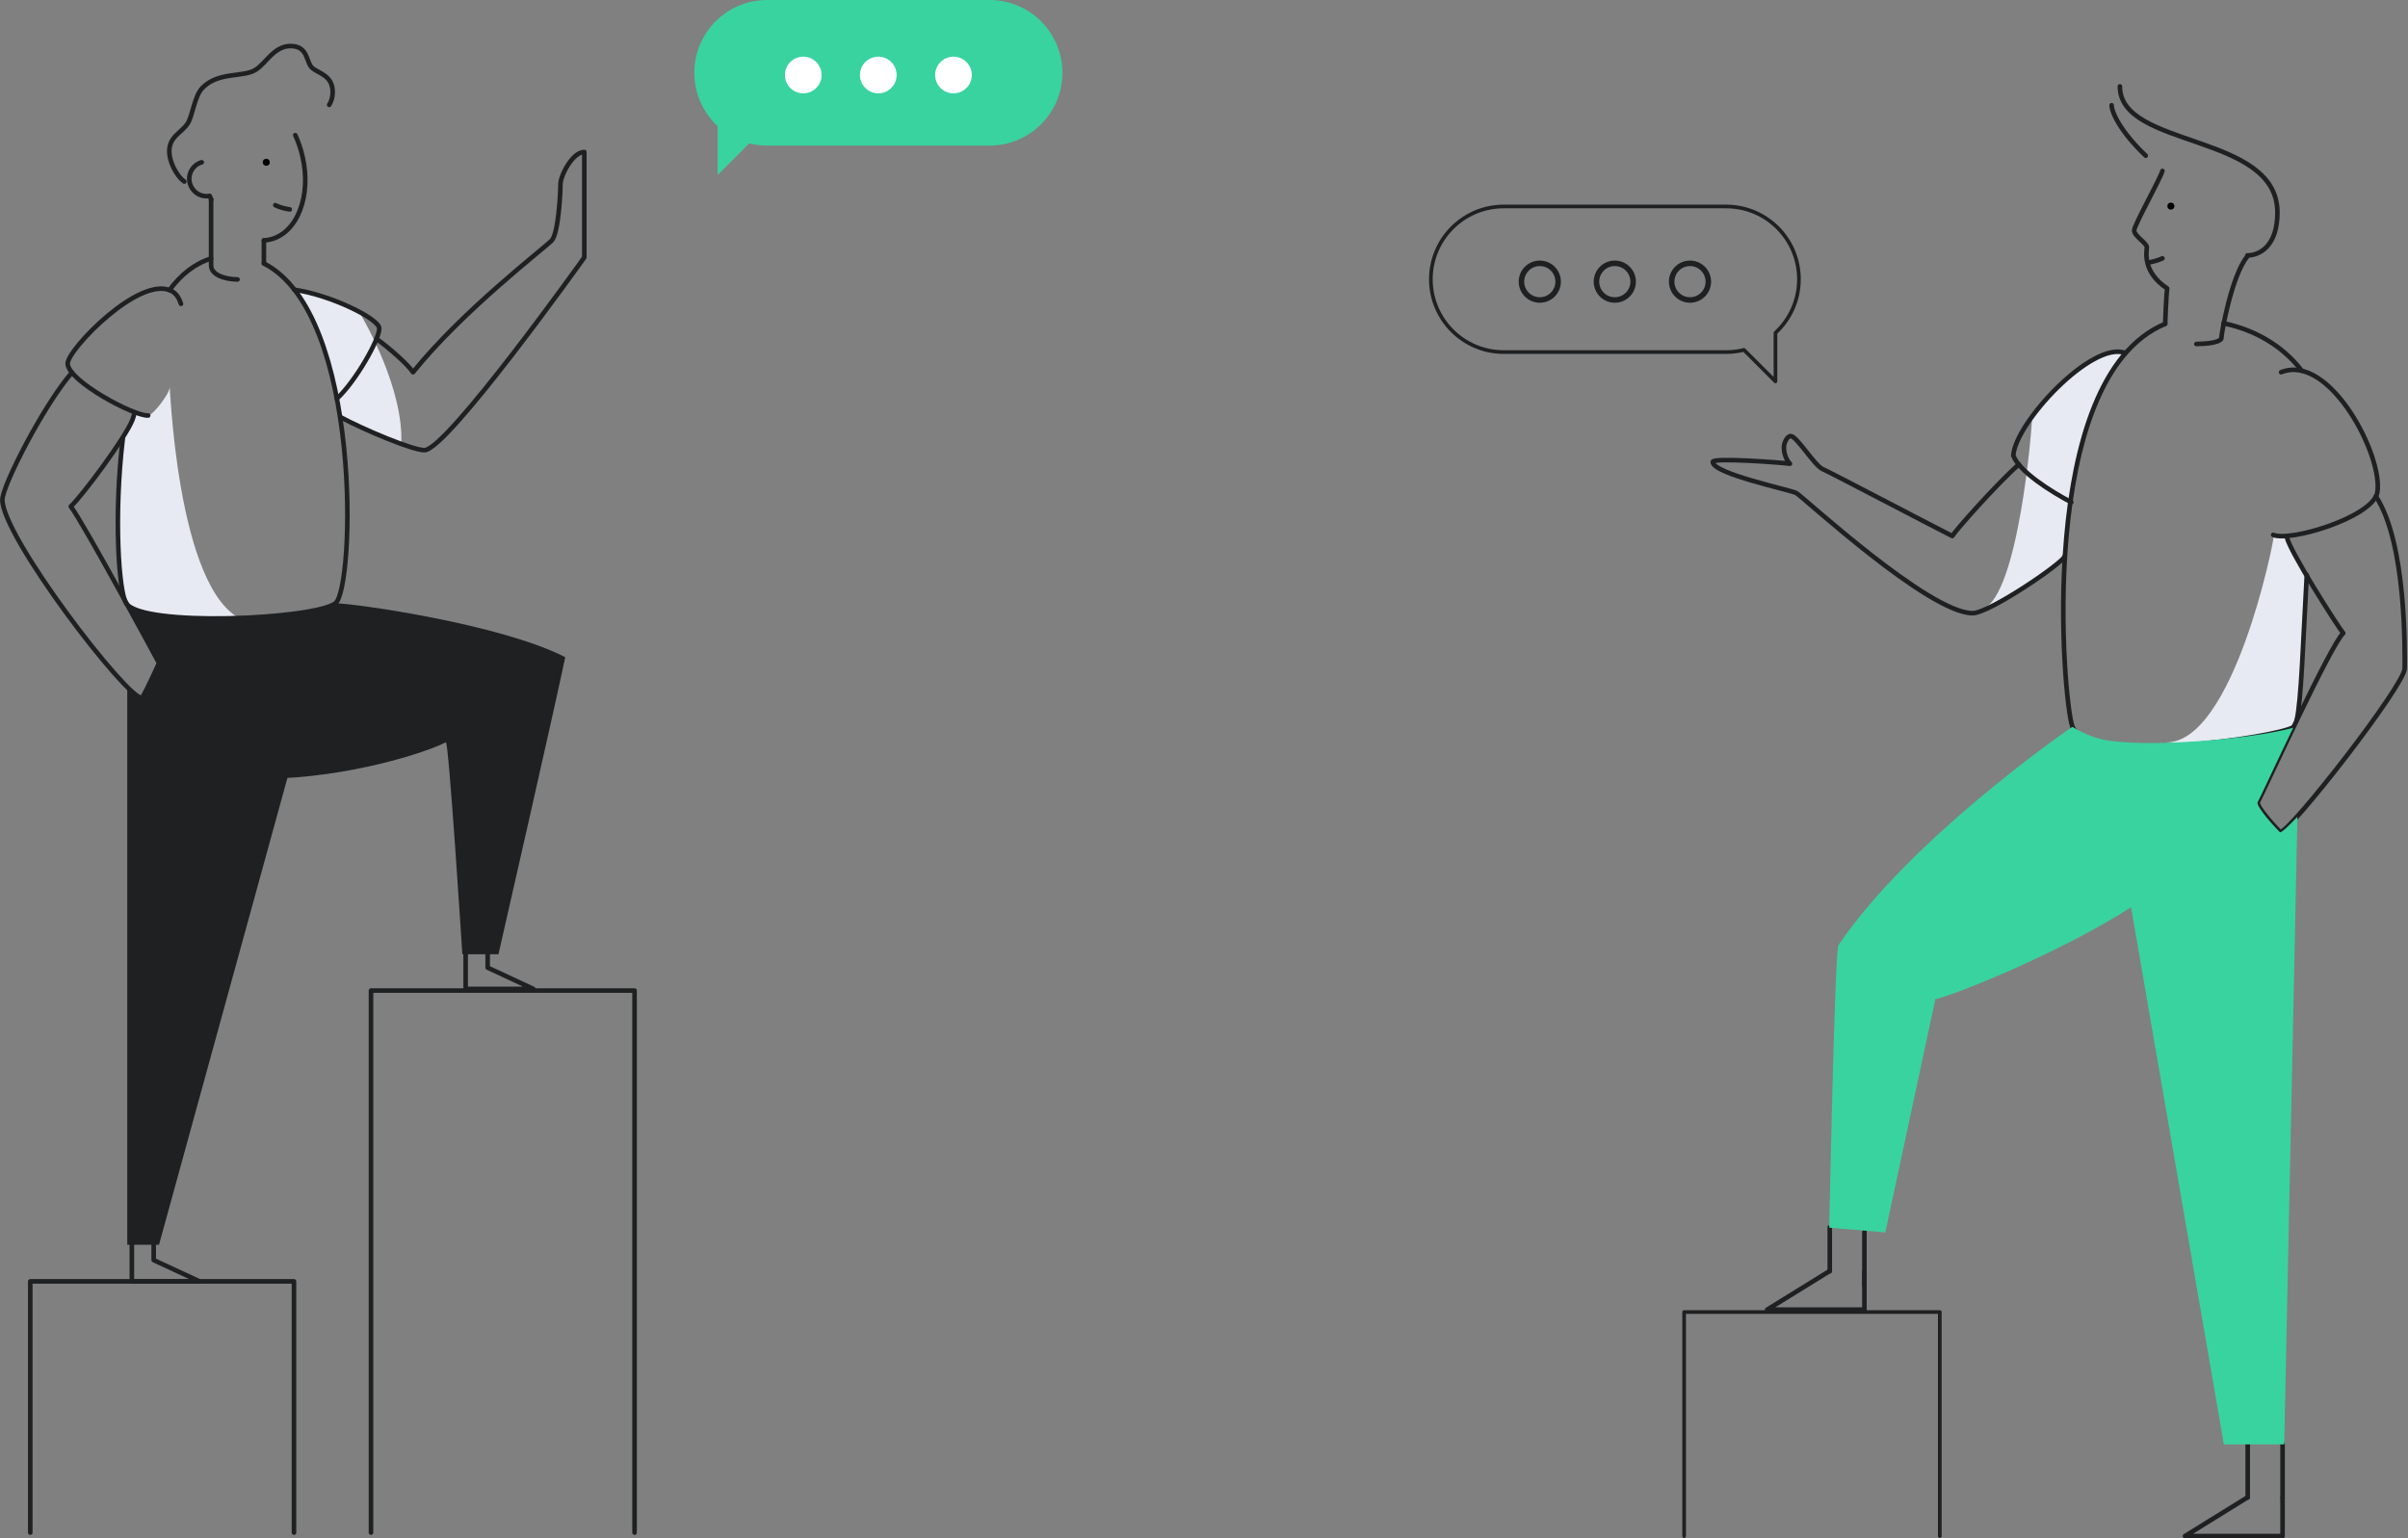 <?xml version="1.0" encoding="UTF-8" standalone="no"?>
<!DOCTYPE svg PUBLIC "-//W3C//DTD SVG 1.1//EN" "http://www.w3.org/Graphics/SVG/1.1/DTD/svg11.dtd">
<svg width="100%" height="100%" viewBox="0 0 1313 839" version="1.1" xmlns="http://www.w3.org/2000/svg" xmlns:xlink="http://www.w3.org/1999/xlink" xml:space="preserve" xmlns:serif="http://www.serif.com/" style="fill-rule:evenodd;clip-rule:evenodd;stroke-linecap:round;stroke-linejoin:round;">
    <rect x="0" y="0" width="1313" height="839" fill="#808080" stroke="none"/>
    <g>
        <path d="M195.8,170C199.3,175.8 220.2,212.6 218.8,242.1C212.2,239.6 185.4,227.3 185.4,227.3L183.7,217.3L176.4,189.1L172.3,178.3L165.4,164.1L160.9,157.9L172.9,160.7L195.8,170Z" style="fill:rgb(231,234,243);fill-rule:nonzero;"/>
        <path d="M92.5,211.2C92.5,202.8 95.5,323.1 132.8,338.2C112.7,344 80,339.5 80,339.5L69.5,329.6L66.4,322.1L64.5,295.3L64.5,285.8L64.6,270L66.1,247.1L67.4,239L72,228.5L73.9,224.8C73.9,224.8 79.2,226.4 81.2,226.4C83.2,226.4 92.5,214.9 92.5,211.2Z" style="fill:rgb(231,234,243);fill-rule:nonzero;"/>
        <path d="M182.9,329C192.9,329 273.1,340.3 308.2,358.4C303.4,381.9 271.8,520.4 271.8,520.4L252.1,520.4C252.1,520.4 244.7,403.8 243.1,404.8C232.5,410.3 190.3,424.1 145.2,424.7" style="fill:rgb(30,32,34);fill-rule:nonzero;"/>
        <path d="M205.3,184.8C212.2,189.7 222.8,199.1 225.2,203C252.4,169.2 297.1,135.1 300.8,131.2C304.5,127.3 305.6,105.3 305.6,100.5C305.6,95.7 312.2,82.9 318.6,82.9L318.6,140.4C318.6,140.4 243.7,245.5 231.4,245.5C225,245.5 198.7,234.5 185.5,227.4" style="fill:none;fill-rule:nonzero;stroke:rgb(30,32,34);stroke-width:2.5px;"/>
        <path d="M160.5,158C180.5,160.9 206.8,173.9 206.8,179.1C206.9,185.1 193.9,208 183.7,217.4" style="fill:none;fill-rule:nonzero;stroke:rgb(30,32,34);stroke-width:2.5px;stroke-linejoin:miter;stroke-miterlimit:10;"/>
        <path d="M179.5,57.2C180.8,55.1 181.4,52.7 181.4,50.2C181.4,41.2 173.8,40 170.4,37.2C166.7,34.2 168.3,25.1 158.4,25.1C149.5,25.1 145.1,34.4 139.5,38C132.6,42.4 119.1,38.9 110.3,48C106,52.4 105,63.4 102.3,67.4C98.6,72.8 92.3,74.4 92.3,82.7C92.3,87.7 95.8,95.6 100.5,99" style="fill:none;fill-rule:nonzero;stroke:rgb(30,32,34);stroke-width:2.5px;stroke-linejoin:miter;stroke-miterlimit:10;"/>
        <path d="M143.9,143.7C197.7,171 193.4,321 182.9,329C171.4,337.8 77.4,342.1 68.8,329C64.8,322.9 61.9,281.4 67,238.8" style="fill:none;fill-rule:nonzero;stroke:rgb(30,32,34);stroke-width:2.5px;stroke-linejoin:miter;stroke-miterlimit:10;"/>
        <path d="M92.4,158.2C98.6,149.8 106.2,143.7 115.1,141" style="fill:none;fill-rule:nonzero;stroke:rgb(30,32,34);stroke-width:2.5px;stroke-linejoin:miter;stroke-miterlimit:10;"/>
        <path d="M39.2,203.2C24.1,220.5 1.3,264.7 1.3,272.6C1.3,292.6 68.8,380.7 77.4,380.7C81,374.5 86.7,361.6 86.7,361.6C86.7,361.6 46,286 38.6,276.2C45,270.2 68.4,238.7 72.2,229C72.7,227.7 73.1,226.3 73.4,224.9" style="fill:none;fill-rule:nonzero;stroke:rgb(30,32,34);stroke-width:2.5px;stroke-linejoin:miter;stroke-miterlimit:10;"/>
        <path d="M80.8,226.6C73.2,227.1 36.9,207.7 36.9,198.2C36.9,190.6 76.6,149.4 93.7,158.8C96.1,160.1 97.7,162.6 98.7,165.7" style="fill:none;fill-rule:nonzero;stroke:rgb(30,32,34);stroke-width:2.5px;stroke-linejoin:miter;stroke-miterlimit:10;"/>
        <path d="M143.9,143.7L143.9,131.1" style="fill:none;fill-rule:nonzero;stroke:rgb(30,32,34);stroke-width:2.5px;stroke-linejoin:miter;stroke-miterlimit:10;"/>
        <path d="M115.1,108.8L115.1,144.7C115.1,149.8 122.3,152.3 129.5,152.4" style="fill:none;fill-rule:nonzero;stroke:rgb(30,32,34);stroke-width:2.5px;stroke-linejoin:miter;stroke-miterlimit:10;"/>
        <path d="M143.9,131.1C145,131 146.2,130.9 147.3,130.6C162.1,127.1 170,106.8 164.9,85.1C164,81.2 162.7,77.4 161,73.7" style="fill:none;fill-rule:nonzero;stroke:rgb(30,32,34);stroke-width:2.5px;stroke-linejoin:miter;stroke-miterlimit:10;"/>
        <path d="M110,88.5C105,89.9 102.1,95.2 103.6,100.2C104.8,104.2 108.4,107 112.6,107C113.2,107 113.8,106.9 114.3,106.8C114.6,107.5 114.9,108.1 115.2,108.8" style="fill:none;fill-rule:nonzero;stroke:rgb(30,32,34);stroke-width:2.5px;stroke-linejoin:miter;stroke-miterlimit:10;"/>
        <path d="M69.4,329L69.4,329.6C78.8,346.9 86.7,361.6 86.7,361.6C86.7,361.6 81,374.5 77.4,380.7C76,380.7 73.2,378.5 69.4,374.7L69.4,678.8L86.7,678.8L182.9,329C176.8,334.1 91.8,346.1 69.4,329Z" style="fill:rgb(30,32,34);fill-rule:nonzero;"/>
        <path d="M69.4,329L69.4,329.6C78.8,346.9 86.7,361.6 86.7,361.6C86.7,361.6 81,374.5 77.4,380.7C76,380.7 73.2,378.5 69.4,374.7L69.4,678.8L86.7,678.8L182.9,329C176.8,334.1 91.8,346.1 69.4,329Z" style="fill:rgb(30,32,34);fill-opacity:0.1;fill-rule:nonzero;"/>
        <path d="M71.9,678.3L71.9,698.8L108.8,698.8L83.8,687.2L83.8,677.8" style="fill:none;fill-rule:nonzero;stroke:rgb(30,32,34);stroke-width:2.5px;"/>
        <path d="M253.9,518.8L253.9,539.3L290.8,539.3L265.9,527.7L265.9,518.3" style="fill:none;fill-rule:nonzero;stroke:rgb(30,32,34);stroke-width:2.5px;"/>
        <path d="M539.6,0L418.3,0C396.4,0 378.6,17.7 378.6,39.7C378.6,51.2 383.5,61.5 391.3,68.8L391.3,95.4L408.5,78.2C411.6,79 414.9,79.4 418.3,79.4L539.6,79.4C561.5,79.4 579.3,61.6 579.3,39.7C579.3,17.8 561.5,0 539.6,0Z" style="fill:rgb(57,211,159);fill-rule:nonzero;"/>
        <circle cx="438" cy="40.9" r="10" style="fill:white;"/>
        <circle cx="478.9" cy="40.9" r="10" style="fill:white;"/>
        <circle cx="519.9" cy="40.9" r="10" style="fill:white;"/>
        <path d="M980.9,152.3C980.9,130.3 963.1,112.6 941.2,112.6L819.9,112.6C798,112.6 780.2,130.4 780.2,152.3C780.2,174.2 798,192 819.9,192L941.2,192C944.6,192 947.8,191.6 950.9,190.8L968.1,208L968.1,181.5C976,174.2 980.9,163.8 980.9,152.3Z" style="fill:none;fill-rule:nonzero;stroke:rgb(30,32,34);stroke-width:2px;stroke-linecap:butt;stroke-linejoin:miter;stroke-miterlimit:10;"/>
        <circle cx="921.5" cy="153.6" r="10" style="fill:none;stroke:rgb(30,32,34);stroke-width:3px;stroke-linecap:butt;stroke-linejoin:miter;stroke-miterlimit:10;"/>
        <circle cx="880.5" cy="153.6" r="10" style="fill:none;stroke:rgb(30,32,34);stroke-width:3px;stroke-linecap:butt;stroke-linejoin:miter;stroke-miterlimit:10;"/>
        <circle cx="839.6" cy="153.6" r="10" style="fill:none;stroke:rgb(30,32,34);stroke-width:3px;stroke-linecap:butt;stroke-linejoin:miter;stroke-miterlimit:10;"/>
        <path d="M1108.1,225.8C1108.1,234.2 1100.4,324.2 1081.4,332C1095.8,324.3 1117.8,312.7 1125.1,303.5C1125.6,297.7 1127.6,273.7 1128.6,270.3C1129.6,266.9 1133.6,238.8 1138.7,228.1C1143.7,217.4 1144.9,213.1 1144.9,213.1L1148.4,206.3L1152.3,200L1156.2,194.2L1157.6,192.2L1155.8,191.8L1152.3,191.7L1147.8,192.7L1142,195.5L1135.1,199.7L1130.2,203.2L1125.5,207.1L1120.6,211.9L1115.6,217.4L1108.5,225.6" style="fill:rgb(231,234,243);fill-rule:nonzero;"/>
        <path d="M1239.8,292.4C1239.8,295.8 1217.8,404.9 1181.1,404.9C1222.5,408.7 1243.1,403.3 1243.1,403.3L1250.4,396.8L1252.9,389.5C1252.9,389.5 1254.9,369.1 1254.9,367.2C1255,364.3 1255.4,357.6 1255.4,357.6L1256,345L1257.6,313.5L1251.1,302.9L1246.7,292.1L1239.8,292.4Z" style="fill:rgb(231,234,243);fill-rule:nonzero;"/>
        <path d="M1255,202.1C1246.4,190.8 1232.2,180.4 1212.4,176.3" style="fill:none;fill-rule:nonzero;stroke:rgb(30,32,34);stroke-width:2.5px;stroke-linejoin:miter;stroke-miterlimit:10;"/>
        <path d="M1252.3,392.8C1254.8,382.1 1255.7,351.2 1257.8,313.6" style="fill:none;fill-rule:nonzero;stroke:rgb(30,32,34);stroke-width:2.5px;stroke-linejoin:miter;stroke-miterlimit:10;"/>
        <path d="M1180.6,176.6C1109.3,206.3 1125.1,383.8 1130,396.2C1138.3,417.4 1241.2,402.2 1250.4,396.6" style="fill:none;fill-rule:nonzero;stroke:rgb(30,32,34);stroke-width:2.5px;stroke-linejoin:miter;stroke-miterlimit:10;"/>
        <path d="M1225.2,140.1C1217,150.2 1211.3,181.2 1211.2,184.7C1209.9,186.8 1203.8,187.5 1197.6,187.6" style="fill:none;fill-rule:nonzero;stroke:rgb(30,32,34);stroke-width:2.5px;stroke-linejoin:miter;stroke-miterlimit:10;"/>
        <path d="M1100.8,253.3C1089.2,263.4 1066.4,289.1 1064.5,292.3C1058.7,289.5 998.4,257.8 993.8,255.8C989.3,253.8 979.7,237.8 976.4,237.8C974.5,237.8 972.7,241.5 972.7,244C972.7,248.3 974.7,251.6 976,252.9C971.7,252.3 933.9,249.4 933.9,251.9C933.9,258.4 976.2,267.1 979.5,268.9C982.8,270.7 1051.7,334.4 1075.6,334.4C1084.9,334.4 1125.7,306.4 1125.7,303.4" style="fill:none;fill-rule:nonzero;stroke:rgb(30,32,34);stroke-width:2.5px;stroke-linejoin:miter;stroke-miterlimit:10;"/>
        <path d="M1244.6,816.7L1244.6,837.7L1191.4,837.7L1225.3,816.7" style="fill:none;fill-rule:nonzero;stroke:rgb(30,32,34);stroke-width:2.5px;stroke-linejoin:miter;stroke-miterlimit:10;"/>
        <path d="M1244.6,816.7L1244.6,787.5" style="fill:none;fill-rule:nonzero;stroke:rgb(30,32,34);stroke-width:2.5px;stroke-linejoin:miter;stroke-miterlimit:10;"/>
        <path d="M1225.6,816.7L1225.6,787.5" style="fill:none;fill-rule:nonzero;stroke:rgb(30,32,34);stroke-width:2.5px;stroke-linejoin:miter;stroke-miterlimit:10;"/>
        <path d="M1016.6,693.3L1016.6,714.2L963.6,714.2L997.4,693.3" style="fill:none;fill-rule:nonzero;stroke:rgb(30,32,34);stroke-width:2.5px;stroke-linejoin:miter;stroke-miterlimit:10;"/>
        <path d="M1016.6,700.9L1016.6,671.7" style="fill:none;fill-rule:nonzero;stroke:rgb(30,32,34);stroke-width:2.5px;stroke-linejoin:miter;stroke-miterlimit:10;"/>
        <path d="M997.7,693.3L997.7,669.3" style="fill:none;fill-rule:nonzero;stroke:rgb(30,32,34);stroke-width:2.5px;stroke-linejoin:miter;stroke-miterlimit:10;"/>
        <path d="M918.3,837.7L918.3,715.5L1057.7,715.5L1057.7,837.7" style="fill:none;fill-rule:nonzero;stroke:rgb(30,32,34);stroke-width:2px;stroke-linejoin:miter;stroke-miterlimit:10;"/>
        <path d="M1247,293C1248.1,299.9 1274.6,341.6 1277.7,345.3C1271,351.1 1233.9,432.3 1231,437.6C1231,440.6 1240.1,450.6 1243.3,453.8C1248.8,453.8 1311.2,373.6 1311.2,364.5C1311.2,355.4 1312.2,296.2 1295.5,270.7" style="fill:none;fill-rule:nonzero;stroke:rgb(30,32,34);stroke-width:2.5px;stroke-linejoin:miter;stroke-miterlimit:10;"/>
        <path d="M1239.5,291.7C1248.6,295.6 1292.6,282.4 1296.2,269C1300,249.2 1270.3,192.3 1243.8,203" style="fill:none;fill-rule:nonzero;stroke:rgb(30,32,34);stroke-width:2.5px;stroke-linejoin:miter;stroke-miterlimit:10;"/>
        <path d="M1243.2,453.9C1239.9,450.6 1230.9,440.7 1230.9,437.7C1232.3,435.3 1240.8,416.7 1250.4,396.9C1226.7,403.3 1167.8,408.1 1146.2,403.2C1140.4,401.9 1134.6,399.2 1130,396.4C1124.3,400.1 1041,458.4 1002.4,515.5C1000.4,520 997.4,669.5 997.4,669.5L1028,672.1L1055.3,544.8C1059.7,544.8 1119.3,522 1162,494.8L1212.6,787.7L1245.5,787.7L1252.7,445.4C1247.9,450.5 1244.3,453.9 1243.2,453.9Z" style="fill:rgb(57,211,159);fill-rule:nonzero;"/>
        <path d="M1155.9,47.1C1155.9,81.1 1241.8,72.3 1241.8,115.9C1241.8,134.8 1231.5,139.3 1225.4,139.3" style="fill:none;fill-rule:nonzero;stroke:rgb(30,32,34);stroke-width:2.5px;stroke-linejoin:miter;stroke-miterlimit:10;"/>
        <path d="M1151.4,57.4C1151.4,61.2 1156.2,71.8 1170,84.9" style="fill:none;fill-rule:nonzero;stroke:rgb(30,32,34);stroke-width:2.5px;stroke-linejoin:miter;stroke-miterlimit:10;"/>
        <path d="M1179.1,93.2C1177.6,98.2 1163.7,122.7 1163.7,125.7C1163.7,128.7 1170.6,132.6 1170.6,134.8C1170.6,136.9 1167.8,148.1 1181.7,157.3C1181.1,161.5 1180.6,176.6 1180.6,176.6" style="fill:none;fill-rule:nonzero;stroke:rgb(30,32,34);stroke-width:2.5px;stroke-linejoin:miter;stroke-miterlimit:10;"/>
        <circle cx="1183.7" cy="112.4" r="1.9"/>
        <circle cx="145.2" cy="88.5" r="1.9"/>
        <path d="M1179.1,140.9C1176.6,142 1173.9,142.8 1171.2,143.2" style="fill:none;fill-rule:nonzero;stroke:rgb(30,32,34);stroke-width:2.5px;stroke-linejoin:miter;stroke-miterlimit:10;"/>
        <path d="M158,114.2C155.2,113.8 152.6,113.1 150.1,111.9" style="fill:none;fill-rule:nonzero;stroke:rgb(30,32,34);stroke-width:2.5px;stroke-linejoin:miter;stroke-miterlimit:10;"/>
        <path d="M1158.8,192.5C1140.7,185.6 1098.6,230.9 1097.8,248.5C1101.1,257.2 1118.2,268 1129.4,273.9" style="fill:none;fill-rule:nonzero;stroke:rgb(30,32,34);stroke-width:2.5px;stroke-linejoin:miter;stroke-miterlimit:10;"/>
        <path d="M346,835.8L346,540.2L202.3,540.2L202.3,835.8" style="fill:none;fill-rule:nonzero;stroke:rgb(30,32,34);stroke-width:2.5px;stroke-linejoin:miter;stroke-miterlimit:10;"/>
        <path d="M160.3,835.8L160.3,698.8L16.5,698.8L16.5,835.8" style="fill:none;fill-rule:nonzero;stroke:rgb(30,32,34);stroke-width:2.5px;stroke-linejoin:miter;stroke-miterlimit:10;"/>
    </g>
</svg>
